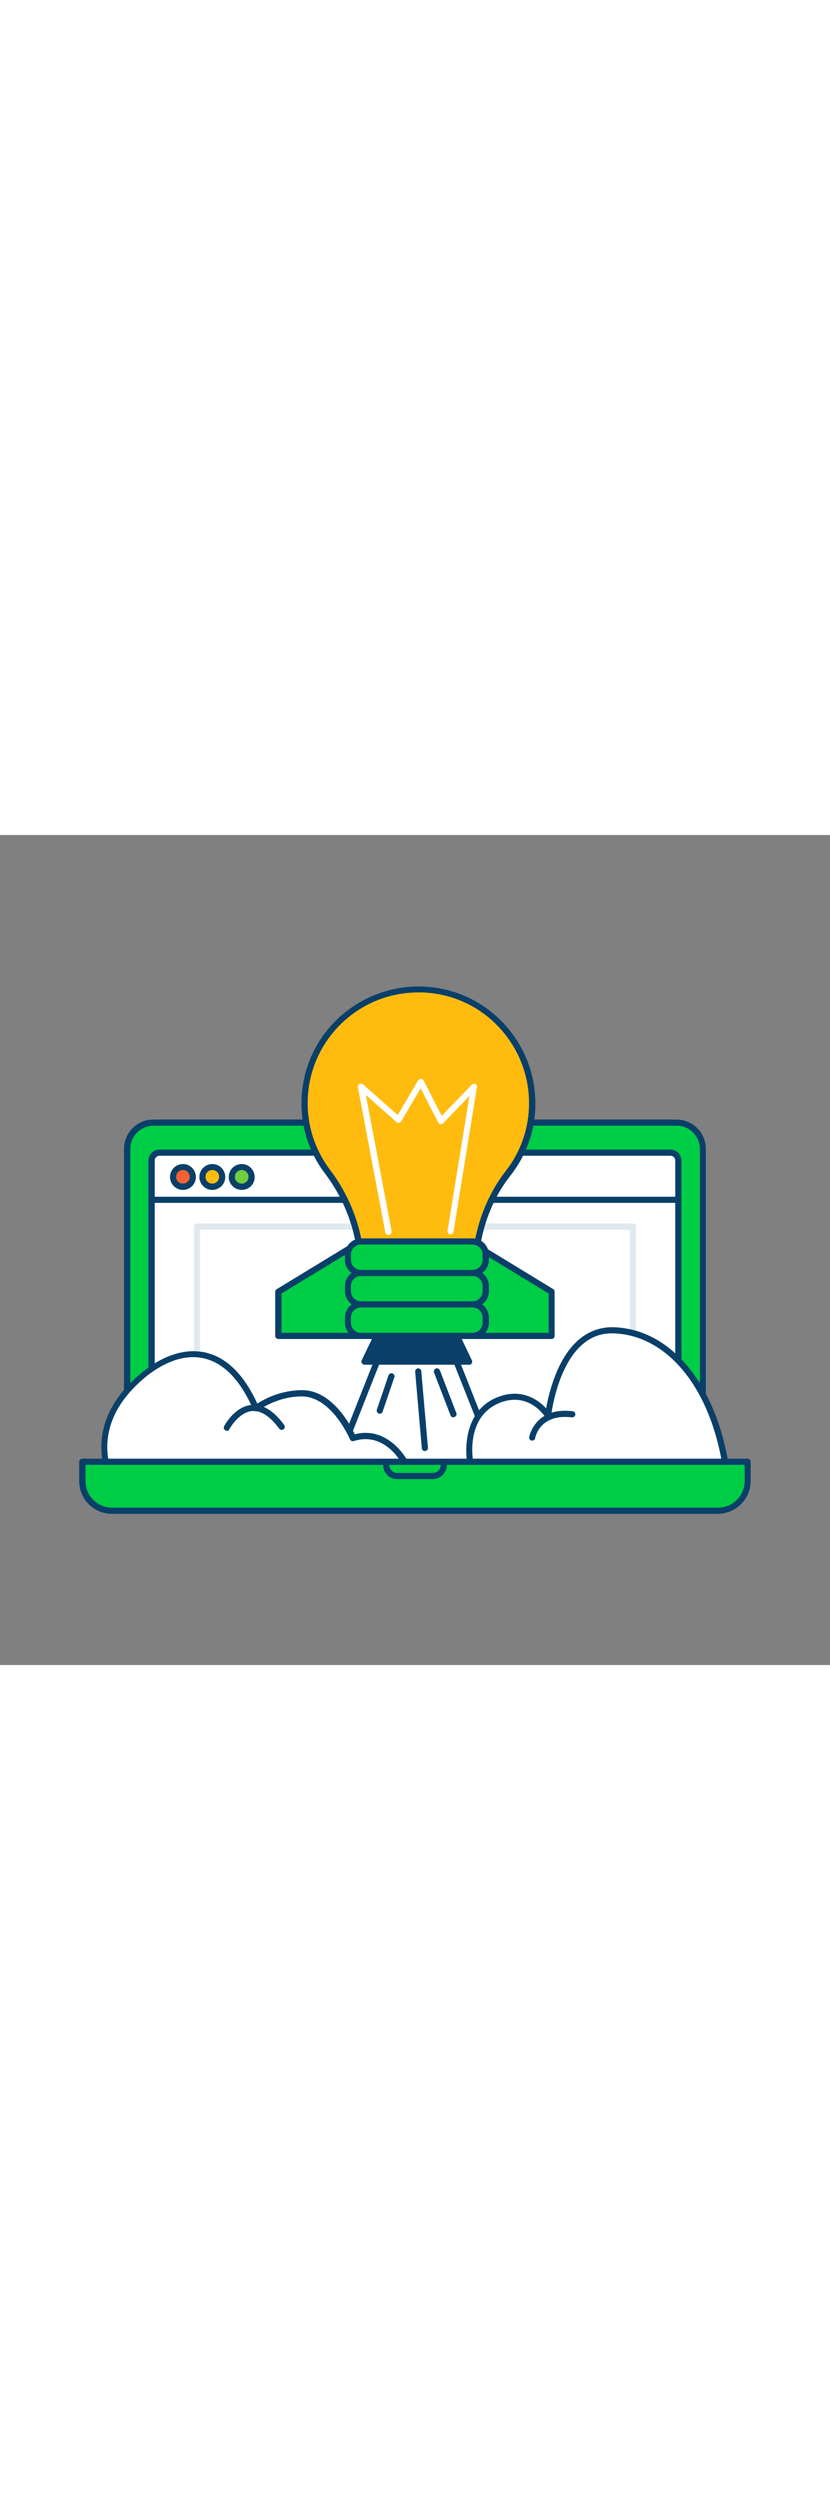 <svg version="1.1" id="Layer_1" xmlns="http://www.w3.org/2000/svg" xmlns:xlink="http://www.w3.org/1999/xlink" x="0px" y="0px" viewBox="0 0 500 500" style="width: 166px;" xml:space="preserve" data-imageid="startup-2-54" imageName="Startup 2" class="illustrations_image">
<rect x="0" y="0" width="500" height="500" fill="#808080" stroke="none"/>
<style type="text/css">
	.st0_startup-2-54{fill:#68E1FD;}
	.st1_startup-2-54{fill:#093F68;}
	.st2_startup-2-54{fill:#FFFFFF;}
	.st3_startup-2-54{fill:#DFEAEF;}
	.st4_startup-2-54{fill:#F56132;}
	.st5_startup-2-54{fill:#FFBC0E;}
	.st6_startup-2-54{fill:#70CC40;}
</style>
<g id="device_startup-2-54">
	<path class="st0_startup-2-54 targetColor" d="M49.6,377.5h400.8l0,0v13.4c0,8.9-7.2,16.1-16.1,16.1H65.7c-8.9,0-16.1-7.2-16.1-16.1l0,0V377.5L49.6,377.5z" style="fill: rgb(0, 205, 70);"/>
	<path class="st1_startup-2-54" d="M432.5,408.9H67.4c-10.9,0-19.7-8.8-19.7-19.7v-11.6c0-1,0.8-1.9,1.8-1.9c0,0,0,0,0,0h400.8&#10;&#9;&#9;c1,0,1.9,0.8,1.9,1.8c0,0,0,0,0,0v11.6C452.2,400,443.4,408.8,432.5,408.9z M51.5,379.4v9.8c0,8.8,7.2,16,16,16h365.1&#10;&#9;&#9;c8.8,0,16-7.2,16-16v-9.8H51.5z"/>
	<path class="st0_startup-2-54 targetColor" d="M91.7,173.3h316.6c8.3,0,15.1,6.8,15.1,15.1v189.2l0,0H76.6l0,0V188.4C76.6,180,83.4,173.3,91.7,173.3z" style="fill: rgb(0, 205, 70);"/>
	<path class="st1_startup-2-54" d="M423.4,379.4H76.6c-1,0-1.9-0.8-1.9-1.9V189.1c0-9.8,7.9-17.7,17.7-17.7h315.1c9.8,0,17.7,7.9,17.7,17.7v188.4&#10;&#9;&#9;C425.2,378.6,424.4,379.4,423.4,379.4L423.4,379.4z M78.5,375.7h343.1V189.1c0-7.7-6.3-14-14-14H92.5c-7.7,0-14,6.3-14,14&#10;&#9;&#9;L78.5,375.7z"/>
	<path class="st2_startup-2-54" d="M96.1,191.3h307.8c2.6,0,4.8,2.1,4.8,4.8v159.8c0,2.6-2.1,4.8-4.8,4.8H96.1c-2.6,0-4.8-2.1-4.8-4.8V196.1&#10;&#9;&#9;C91.3,193.5,93.4,191.3,96.1,191.3z"/>
	<path class="st1_startup-2-54" d="M403.9,362.6H96.1c-3.7,0-6.6-3-6.7-6.6V196.1c0-3.7,3-6.6,6.7-6.6h307.8c3.7,0,6.6,3,6.6,6.6v159.8&#10;&#9;&#9;C410.5,359.6,407.6,362.6,403.9,362.6z M96.1,193.2c-1.6,0-2.9,1.3-2.9,2.9v159.8c0,1.6,1.3,2.9,2.9,2.9h307.8&#10;&#9;&#9;c1.6,0,2.9-1.3,2.9-2.9V196.1c0-1.6-1.3-2.9-2.9-2.9H96.1z"/>
	<path class="st3_startup-2-54" d="M381.3,371.1H118.7c-1,0-1.9-0.8-1.9-1.9V235.9c0-1,0.8-1.9,1.8-1.9c0,0,0,0,0,0h262.7c1,0,1.9,0.8,1.9,1.8&#10;&#9;&#9;c0,0,0,0,0,0v133.3C383.2,370.2,382.4,371.1,381.3,371.1L381.3,371.1z M120.5,367.4h259V237.8h-259V367.4z"/>
	<path class="st0_startup-2-54 targetColor" d="M232.7,377.5h34.6l0,0v5c0,2-1.6,3.6-3.6,3.6l0,0h-27.5c-2,0-3.6-1.6-3.6-3.6l0,0L232.7,377.5L232.7,377.5z" style="fill: rgb(0, 205, 70);"/>
	<path class="st1_startup-2-54" d="M260.7,388h-21.4c-4.7,0-8.5-3.8-8.5-8.5v-2c0-1,0.8-1.9,1.9-1.9h34.6c1,0,1.9,0.8,1.9,1.9v2&#10;&#9;&#9;C269.2,384.2,265.4,388,260.7,388z M234.5,379.4v0.1c0,2.6,2.1,4.8,4.8,4.8h21.4c2.6,0,4.8-2.1,4.8-4.8v-0.1H234.5z"/>
	<path class="st1_startup-2-54" d="M408.7,221.6H91.3c-1,0.1-1.9-0.7-2-1.7c-0.1-1,0.7-1.9,1.7-2c0.1,0,0.2,0,0.3,0h317.4c1,0.1,1.8,1,1.7,2&#10;&#9;&#9;C410.4,220.8,409.6,221.5,408.7,221.6z"/>
	<circle class="st4_startup-2-54" cx="110.2" cy="205.9" r="6"/>
	<path class="st1_startup-2-54" d="M110.2,213.8c-4.3,0-7.8-3.5-7.8-7.8c0-4.3,3.5-7.8,7.8-7.8c4.3,0,7.8,3.5,7.8,7.8&#10;&#9;&#9;C118,210.3,114.5,213.8,110.2,213.8z M110.2,201.8c-2.3,0-4.1,1.8-4.1,4.1c0,2.3,1.8,4.1,4.1,4.1s4.1-1.8,4.1-4.1l0,0&#10;&#9;&#9;C114.3,203.6,112.5,201.8,110.2,201.8L110.2,201.8z"/>
	<circle class="st5_startup-2-54" cx="127.9" cy="205.9" r="6"/>
	<path class="st1_startup-2-54" d="M127.9,213.8c-4.3,0-7.8-3.5-7.8-7.8c0-4.3,3.5-7.8,7.8-7.8s7.8,3.5,7.8,7.8&#10;&#9;&#9;C135.7,210.3,132.2,213.8,127.9,213.8z M127.9,201.8c-2.3,0-4.1,1.8-4.1,4.1c0,2.3,1.8,4.1,4.1,4.1c2.3,0,4.1-1.8,4.1-4.1&#10;&#9;&#9;c0,0,0,0,0,0C132,203.6,130.2,201.8,127.9,201.8L127.9,201.8z"/>
	<circle class="st6_startup-2-54" cx="145.6" cy="205.9" r="6"/>
	<path class="st1_startup-2-54" d="M145.6,213.8c-4.3,0-7.8-3.5-7.8-7.8s3.5-7.8,7.8-7.8s7.8,3.5,7.8,7.8C153.5,210.3,150,213.8,145.6,213.8z&#10;&#9;&#9; M145.6,201.8c-2.3,0-4.1,1.8-4.1,4.1c0,2.3,1.8,4.1,4.1,4.1c2.3,0,4.1-1.8,4.1-4.1c0,0,0,0,0,0&#10;&#9;&#9;C149.7,203.6,147.9,201.8,145.6,201.8L145.6,201.8z"/>
</g>
<g id="light_startup-2-54">
	<g id="light-2_startup-2-54">
		<polygon class="st2_startup-2-54" points="299,377.5 203.3,377.5 229.2,312 273,312 &#9;&#9;"/>
		<path class="st1_startup-2-54" d="M299,379.4h-95.7c-1,0-1.9-0.8-1.9-1.8c0-0.2,0-0.5,0.1-0.7l25.9-65.5c0.3-0.7,1-1.2,1.7-1.2H273&#10;&#9;&#9;&#9;c0.8,0,1.4,0.5,1.7,1.2l25.9,65.5c0.2,0.6,0.1,1.2-0.2,1.7C300.1,379.1,299.6,379.4,299,379.4z M206,375.7h90.2l-24.5-61.8h-41.3&#10;&#9;&#9;&#9;L206,375.7z"/>
		<polygon class="st0_startup-2-54 targetColor" points="167.7,275.1 217.4,244.8 217.4,301.8 167.7,301.8 &#9;&#9;" style="fill: rgb(0, 205, 70);"/>
		<path class="st1_startup-2-54" d="M217.4,303.6h-49.7c-1,0-1.9-0.8-1.9-1.8c0,0,0,0,0,0v-26.6c0-0.6,0.3-1.3,0.9-1.6l49.7-30.3&#10;&#9;&#9;&#9;c0.9-0.5,2-0.3,2.5,0.6c0.2,0.3,0.3,0.6,0.3,1v56.9C219.2,302.8,218.4,303.6,217.4,303.6z M169.6,299.9h46v-51.7l-46,28V299.9z"/>
		<polygon class="st0_startup-2-54 targetColor" points="332.3,275.1 282.6,244.8 282.6,301.8 332.3,301.8 &#9;&#9;" style="fill: rgb(0, 205, 70);"/>
		<path class="st1_startup-2-54" d="M332.3,303.6h-49.7c-1,0-1.9-0.8-1.9-1.9v-56.9c0-1,0.8-1.9,1.8-1.9c0.3,0,0.7,0.1,1,0.3l49.7,30.3&#10;&#9;&#9;&#9;c0.6,0.3,0.9,0.9,0.9,1.6v26.6C334.1,302.8,333.3,303.6,332.3,303.6C332.3,303.6,332.3,303.6,332.3,303.6z M284.5,299.9h46v-23.7&#10;&#9;&#9;&#9;l-46-28V299.9z"/>
		<path class="st5_startup-2-54" d="M320.6,161.6c0-37.9-30.7-68.6-68.6-68.5s-68.6,30.7-68.5,68.6c0,14.9,4.9,29.5,13.9,41.4&#10;&#9;&#9;&#9;c13.3,17.5,20.5,38.8,20.5,60.8h68.3c0-21.7,6.6-43,20-60.1C315.6,191.7,320.7,176.8,320.6,161.6z"/>
		<path class="st1_startup-2-54" d="M286.2,265.6h-68.3c-1,0-1.9-0.8-1.9-1.8c0,0,0,0,0,0c-0.1-21.5-7.1-42.5-20.1-59.7&#10;&#9;&#9;&#9;c-23.5-31-17.4-75.2,13.7-98.6s75.2-17.4,98.6,13.7c9.3,12.2,14.3,27.1,14.3,42.5c0.1,15.7-5.2,30.9-14.8,43.2&#10;&#9;&#9;&#9;C295,221,288,241.9,288,263.7C288.1,264.8,287.2,265.6,286.2,265.6C286.2,265.6,286.2,265.6,286.2,265.6z M219.7,261.9h64.6&#10;&#9;&#9;&#9;c0.4-22,7.6-43,20.3-59.4c9.2-11.7,14.1-26.1,14.1-41c0-18.5-7.7-36.1-21.2-48.8C284,100,265.8,93.6,247.3,95&#10;&#9;&#9;&#9;c-36.8,2.6-64.4,34.5-61.8,71.3c0.9,12.9,5.6,25.2,13.4,35.5C212,219.1,219.3,240.2,219.7,261.9z"/>
		<polygon class="st1_startup-2-54" points="282.6,317.2 219.6,317.2 227,301.8 275.2,301.8 &#9;&#9;"/>
		<path class="st1_startup-2-54" d="M282.6,319.1h-63c-1,0-1.9-0.9-1.9-1.9c0-0.3,0.1-0.5,0.2-0.8l7.4-15.4c0.3-0.6,1-1.1,1.7-1.1h48.2&#10;&#9;&#9;&#9;c0.7,0,1.4,0.4,1.7,1.1l7.4,15.5c0.4,0.9,0,2-0.9,2.5C283.2,319.1,282.9,319.1,282.6,319.1L282.6,319.1z M222.5,315.4h57.1&#10;&#9;&#9;&#9;l-5.6-11.8h-45.9L222.5,315.4z"/>
		<path class="st0_startup-2-54 targetColor" d="M213.9,282.8h74.5c2.4,0,4.3,1.9,4.3,4.3v10.4c0,2.4-1.9,4.3-4.3,4.3h-74.5c-2.4,0-4.3-1.9-4.3-4.3v-10.4&#10;&#9;&#9;&#9;C209.6,284.7,211.5,282.8,213.9,282.8z" style="fill: rgb(0, 205, 70);"/>
		<path class="st1_startup-2-54" d="M284.7,303.6h-67.1c-5.4,0-9.8-4.4-9.8-9.8v-3.1c0-5.4,4.4-9.8,9.8-9.8h67.1c5.4,0,9.8,4.4,9.8,9.8v3.1&#10;&#9;&#9;&#9;C294.5,299.2,290.1,303.6,284.7,303.6z M217.5,284.6c-3.4,0-6.1,2.7-6.1,6.1v3.1c0,3.4,2.7,6.1,6.1,6.1h67.1&#10;&#9;&#9;&#9;c3.4,0,6.1-2.7,6.1-6.1v-3.1c0-3.4-2.7-6.1-6.1-6.1H217.5z"/>
		<path class="st0_startup-2-54 targetColor" d="M213.9,263.8h74.5c2.4,0,4.3,1.9,4.3,4.3v10.4c0,2.4-1.9,4.3-4.3,4.3h-74.5c-2.4,0-4.3-1.9-4.3-4.3v-10.4&#10;&#9;&#9;&#9;C209.6,265.7,211.5,263.8,213.9,263.8z" style="fill: rgb(0, 205, 70);"/>
		<path class="st1_startup-2-54" d="M284.7,284.6h-67.1c-5.4,0-9.8-4.4-9.8-9.8v-3.1c0-5.4,4.4-9.8,9.8-9.8h67.1c5.4,0,9.8,4.4,9.8,9.8v3.1&#10;&#9;&#9;&#9;C294.5,280.3,290.1,284.6,284.7,284.6z M217.5,265.6c-3.4,0-6.1,2.7-6.1,6.1v3.1c0,3.4,2.7,6.1,6.1,6.1h67.1&#10;&#9;&#9;&#9;c3.4,0,6.1-2.7,6.1-6.1v-3.1c0-3.4-2.7-6.1-6.1-6.1H217.5z"/>
		<path class="st0_startup-2-54 targetColor" d="M213.9,244.8h74.5c2.4,0,4.3,1.9,4.3,4.3v10.4c0,2.4-1.9,4.3-4.3,4.3h-74.5c-2.4,0-4.3-1.9-4.3-4.3v-10.4&#10;&#9;&#9;&#9;C209.6,246.8,211.5,244.8,213.9,244.8z" style="fill: rgb(0, 205, 70);"/>
		<path class="st1_startup-2-54" d="M284.7,265.7h-67.1c-5.4,0-9.8-4.4-9.8-9.8v-3.1c0-5.4,4.4-9.8,9.8-9.8h67.1c5.4,0,9.8,4.4,9.8,9.8v3.1&#10;&#9;&#9;&#9;C294.5,261.3,290.1,265.7,284.7,265.7z M217.5,246.7c-3.4,0-6.1,2.7-6.1,6.1v3.1c0,3.4,2.7,6.1,6.1,6.1h67.1&#10;&#9;&#9;&#9;c3.4,0,6.1-2.7,6.1-6.1v-3.1c0-3.4-2.7-6.1-6.1-6.1H217.5z"/>
		<path class="st2_startup-2-54" d="M233.9,240.8c-0.9,0-1.7-0.6-1.8-1.5L215.6,152c-0.2-1,0.5-2,1.5-2.2c0.6-0.1,1.2,0.1,1.6,0.4l20.9,18.5&#10;&#9;&#9;&#9;l12.3-20.9c0.4-0.6,1-0.9,1.7-0.9c0.7,0,1.3,0.4,1.6,1l10.9,21.3l18.1-18.8c0.7-0.7,1.9-0.8,2.6-0.1c0.4,0.4,0.6,1,0.5,1.6&#10;&#9;&#9;&#9;l-14.1,87.1c-0.2,1-1.1,1.7-2.1,1.5s-1.7-1.1-1.5-2.1l13.2-81.2l-15.8,16.4c-0.7,0.7-1.9,0.8-2.6,0.1c-0.2-0.1-0.3-0.3-0.4-0.5&#10;&#9;&#9;&#9;l-10.6-20.6l-11.7,19.9c-0.3,0.5-0.8,0.8-1.3,0.9c-0.5,0.1-1.1-0.1-1.5-0.4l-18.5-16.4l15.5,82c0.2,1-0.5,2-1.5,2.2c0,0,0,0,0,0&#10;&#9;&#9;&#9;C234.1,240.8,234,240.8,233.9,240.8z"/>
		<path class="st1_startup-2-54" d="M273.1,350.8c-0.8,0-1.5-0.5-1.7-1.2l-9.9-25.7c-0.4-0.9,0-2,0.9-2.5c0.9-0.4,2,0,2.5,0.9&#10;&#9;&#9;&#9;c0,0.1,0.1,0.2,0.1,0.2l9.9,25.7c0.4,1-0.1,2-1.1,2.4c0,0,0,0,0,0C273.5,350.7,273.3,350.8,273.1,350.8z"/>
		<path class="st1_startup-2-54" d="M228.8,348.6c-0.2,0-0.4,0-0.6-0.1c-1-0.3-1.5-1.4-1.2-2.3c0,0,0,0,0,0l7-20.6c0.3-1,1.3-1.6,2.3-1.3&#10;&#9;&#9;&#9;s1.6,1.3,1.3,2.3c0,0.1,0,0.2-0.1,0.2l-7,20.6C230.3,348.1,229.6,348.6,228.8,348.6z"/>
		<path class="st1_startup-2-54" d="M256,371.1c-1,0-1.8-0.7-1.9-1.7l-4-46c-0.1-1,0.6-2,1.6-2.1c1-0.1,2,0.6,2.1,1.6c0,0.1,0,0.1,0,0.2l4,46&#10;&#9;&#9;&#9;c0.1,1-0.7,1.9-1.7,2c0,0,0,0,0,0L256,371.1z"/>
	</g>
	<path class="st2_startup-2-54" d="M283.2,377.5h153.5c-8-46-34.1-78.4-67.5-79.2s-39,51.5-39,51.5s-10.4-17-29.5-9.6&#10;&#9;&#9;C278,348.9,283.2,377.5,283.2,377.5z"/>
	<path class="st1_startup-2-54" d="M436.7,379.4H283.2c-0.9,0-1.7-0.6-1.8-1.5c-0.1-0.3-5.2-30.2,18.7-39.4c14.5-5.5,24.4,2,28.9,6.9&#10;&#9;&#9;c1.3-7.7,3.5-15.1,6.5-22.3c7.6-17.7,19.3-26.8,33.8-26.6c33.7,0.8,60.9,32.5,69.3,80.8c0.2,1-0.5,2-1.5,2.1&#10;&#9;&#9;C436.9,379.4,436.8,379.4,436.7,379.4L436.7,379.4z M284.8,375.7h149.7c-8.5-45.2-34-74.8-65.4-75.5h-0.7&#10;&#9;&#9;c-30.8,0-36.4,49.3-36.4,49.8c-0.1,0.8-0.7,1.4-1.4,1.6c-0.8,0.2-1.6-0.2-2-0.8c-0.4-0.6-9.8-15.5-27.2-8.9&#10;&#9;&#9;C283,349,284.1,369.8,284.8,375.7L284.8,375.7z"/>
	<path class="st2_startup-2-54" d="M243.6,377.5c0,0-10.9-20.7-31-14.2c0,0-11.1-26.9-30.6-26.9c-9.9,0.1-19.6,3.3-27.7,9&#10;&#9;&#9;c-19.4-44.4-49.2-34.8-66.5-21c-32.1,25.6-23.7,50.8-24.3,53.2H243.6z"/>
	<path class="st1_startup-2-54" d="M243.6,379.4H63.5c-1,0-1.9-0.8-1.9-1.8c0-0.2,0-0.4,0.1-0.6c0-0.1-0.1-0.9-0.2-1.6&#10;&#9;&#9;c-0.8-7.4-3.3-29.9,25.1-52.5c7.3-5.8,21.8-14.9,37.8-11c12.4,3.1,22.7,13.4,30.6,30.6c8-5.1,17.3-8,26.8-8.1h0.2&#10;&#9;&#9;c18,0.1,28.9,20.7,31.7,26.6c20.3-5.3,31.5,15.4,31.6,15.6c0.5,0.9,0.1,2-0.8,2.5C244.3,379.2,244,379.3,243.6,379.4L243.6,379.4z&#10;&#9;&#9; M65.2,375.7h175c-3.6-5.1-12.9-15.2-27.1-10.6c-0.9,0.3-1.9-0.2-2.3-1.1c-0.1-0.2-10.9-25.7-28.9-25.8h-0.2&#10;&#9;&#9;c-15.1,0-26.3,8.6-26.4,8.6c-0.8,0.6-2,0.5-2.6-0.4c-0.1-0.1-0.2-0.2-0.2-0.4c-7.6-17.4-17.4-27.7-29.1-30.6&#10;&#9;&#9;c-14.4-3.6-27.8,4.9-34.6,10.2c-26.8,21.4-24.5,42.4-23.8,49.2C65.2,375.3,65.2,375.5,65.2,375.7z"/>
	<path class="st1_startup-2-54" d="M136.7,358.9c-1,0-1.9-0.8-1.9-1.9c0-0.3,0.1-0.6,0.2-0.9c0.3-0.5,6.5-12.1,16.8-12.8&#10;&#9;&#9;c6.6-0.5,13.2,3.6,19.4,12.1c0.6,0.8,0.4,2-0.4,2.6s-2,0.4-2.6-0.4c-5.5-7.4-10.9-11-16.2-10.6c-8.2,0.6-13.8,10.8-13.8,10.9&#10;&#9;&#9;C138,358.6,137.4,358.9,136.7,358.9z"/>
	<path class="st1_startup-2-54" d="M320.6,364.8c-0.1,0-0.2,0-0.3,0c-1-0.2-1.7-1.1-1.5-2.1c0-0.2,3.3-18.3,26.1-15.6c1,0.1,1.8,1,1.7,2&#10;&#9;&#9;c-0.1,1-1,1.8-2,1.7c-0.1,0-0.1,0-0.2,0c-19.2-2.3-21.9,11.9-22,12.5C322.3,364.2,321.5,364.8,320.6,364.8z"/>
</g>
</svg>
